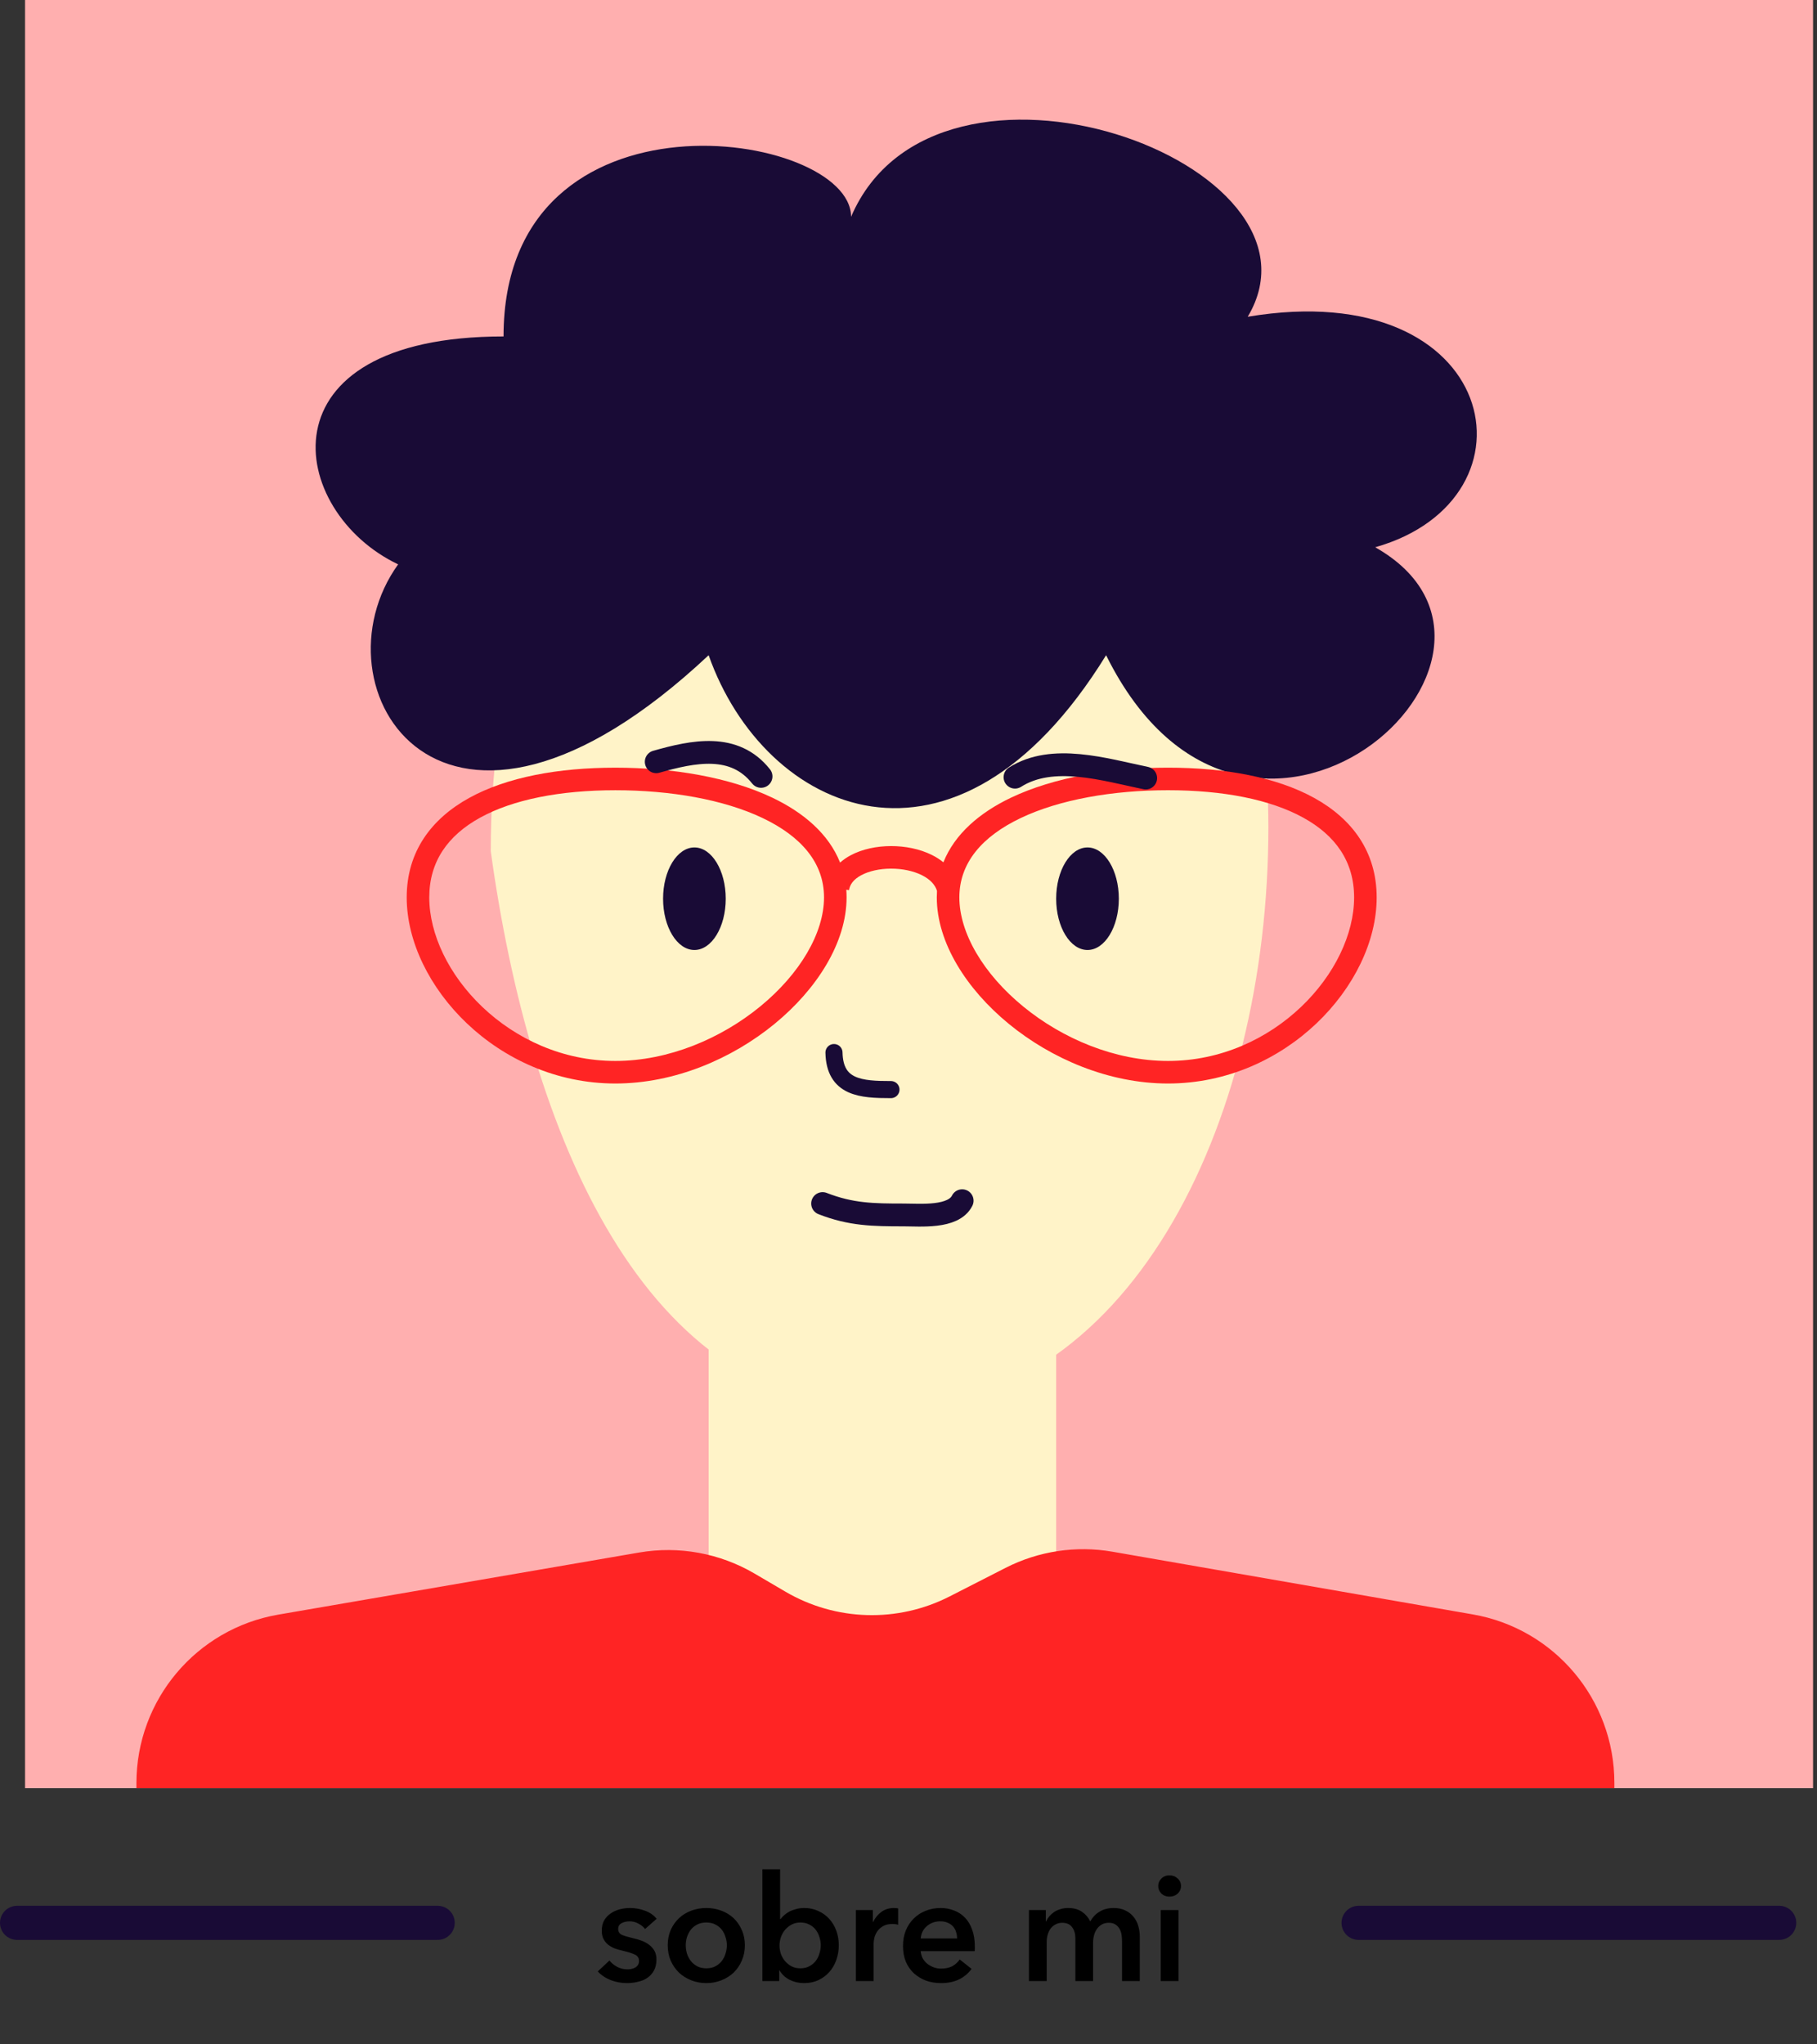 <svg width="152" height="171" viewBox="0 0 152 171" fill="none" xmlns="http://www.w3.org/2000/svg">
<rect x="0" y="0" width="152" height="171" fill="#333333" stroke="none"/>
<g clip-path="url(#clip0)">
<rect width="149.574" height="149.574" transform="translate(2.096)" fill="#FFAFAF"/>
<rect x="59.281" y="89.622" width="29.072" height="55.761" fill="#FFF3C8"/>
<path d="M106.106 69.168C106.106 94.376 94.195 117.957 73.987 117.957C53.778 117.957 44.307 94.782 41.054 71.201C41.054 44.774 53.778 32.171 73.987 32.171C94.195 32.171 106.106 46.714 106.106 69.168Z" fill="#FFF3C8"/>
<path d="M115.042 45.776C131.008 54.805 104.377 78.722 92.53 54.805C79.876 75.305 63.954 68.036 59.281 54.805C36.892 75.793 25.919 57.453 33.307 47.206C24.059 42.813 21.544 28.142 42.124 28.142C42.124 6.457 71.196 10.911 71.196 18.134C78.344 1.453 112.095 13.596 104.377 26.495C125.471 22.955 129.34 41.725 115.042 45.776Z" fill="#190B36"/>
<path fill-rule="evenodd" clip-rule="evenodd" d="M109.026 68.394C111.742 69.892 113.277 72.083 113.277 75.062C113.277 78.133 111.646 81.555 108.832 84.23C106.031 86.893 102.129 88.743 97.709 88.743C93.273 88.743 88.879 86.88 85.59 84.184C82.277 81.468 80.254 78.054 80.254 75.062C80.254 72.186 82.141 69.969 85.397 68.42C88.656 66.87 93.104 66.098 97.709 66.098C102.316 66.098 106.265 66.871 109.026 68.394ZM109.938 66.742C106.788 65.005 102.481 64.211 97.709 64.211C92.934 64.211 88.183 65.006 84.587 66.716C81.971 67.96 79.87 69.746 78.919 72.128C78.624 71.887 78.299 71.684 77.961 71.515C76.933 71.002 75.704 70.766 74.524 70.77C73.347 70.774 72.137 71.017 71.156 71.543C70.842 71.711 70.544 71.914 70.277 72.152C69.33 69.759 67.224 67.965 64.6 66.717C61.004 65.007 56.252 64.212 51.478 64.212C46.705 64.212 42.398 65.005 39.249 66.742C36.053 68.505 34.023 71.267 34.023 75.062C34.023 78.766 35.958 82.655 39.055 85.599C42.165 88.555 46.519 90.63 51.478 90.63C56.421 90.63 61.226 88.568 64.792 85.645C68.333 82.742 70.82 78.844 70.82 75.062C70.82 74.846 70.812 74.633 70.796 74.424L71.026 74.456C71.092 73.979 71.41 73.548 72.048 73.206C72.693 72.86 73.581 72.66 74.53 72.657C75.477 72.654 76.404 72.847 77.118 73.204C77.808 73.547 78.226 74.001 78.384 74.518C78.373 74.697 78.367 74.878 78.367 75.062C78.367 78.844 80.853 82.741 84.394 85.644C87.96 88.567 92.766 90.63 97.709 90.63C102.668 90.63 107.022 88.554 110.132 85.598C113.228 82.655 115.164 78.765 115.164 75.062C115.164 71.266 113.133 68.504 109.938 66.742ZM40.16 68.395C37.445 69.892 35.91 72.083 35.91 75.062C35.91 78.133 37.54 81.556 40.355 84.231C43.155 86.893 47.057 88.743 51.478 88.743C55.914 88.743 60.308 86.88 63.596 84.185C66.909 81.469 68.933 78.055 68.933 75.062C68.933 72.187 67.046 69.97 63.789 68.421C60.53 66.871 56.083 66.099 51.478 66.099C46.87 66.099 42.922 66.872 40.16 68.395Z" fill="#FF2424"/>
<ellipse cx="90.974" cy="75.173" rx="2.621" ry="4.289" fill="#190B36"/>
<ellipse cx="58.09" cy="75.173" rx="2.621" ry="4.289" fill="#190B36"/>
<path d="M69.766 88.041C69.827 90.996 72.026 91.139 74.532 91.139" stroke="#190B36" stroke-width="1.43" stroke-linecap="round" stroke-linejoin="round"/>
<path d="M63.666 64.942C61.43 62.119 58.011 62.833 54.896 63.719" stroke="#190B36" stroke-width="1.906" stroke-linecap="round" stroke-linejoin="round"/>
<path d="M84.908 65.008C88.052 63.009 92.429 64.375 95.843 65.082" stroke="#190B36" stroke-width="1.906" stroke-linecap="round" stroke-linejoin="round"/>
<path d="M68.813 100.67C71.197 101.601 73.05 101.624 75.604 101.624C76.972 101.624 79.757 101.897 80.489 100.432" stroke="#190B36" stroke-width="1.906" stroke-linecap="round" stroke-linejoin="round"/>
<path d="M11.413 149.144C11.413 142.183 16.426 136.234 23.286 135.054L53.461 129.861C56.786 129.289 60.206 129.911 63.117 131.618L65.704 133.135C69.914 135.603 75.091 135.753 79.438 133.534L84.114 131.146C86.873 129.737 90.015 129.262 93.067 129.793L123.202 135.036C130.05 136.227 135.049 142.171 135.049 149.122V218.342C135.049 226.238 128.648 232.64 120.751 232.64H25.71C17.814 232.64 11.413 226.238 11.413 218.342V149.144Z" fill="#FF2424"/>
</g>
<line x1="1.427" y1="160.836" x2="36.615" y2="160.836" stroke="#190B36" stroke-width="2.853" stroke-linecap="round"/>
<line x1="113.65" y1="160.836" x2="148.839" y2="160.836" stroke="#190B36" stroke-width="2.853" stroke-linecap="round"/>
<path d="M53.963 161.351C53.831 161.178 53.65 161.029 53.419 160.906C53.188 160.774 52.937 160.708 52.665 160.708C52.426 160.708 52.208 160.757 52.01 160.856C51.812 160.955 51.713 161.12 51.713 161.351C51.713 161.581 51.82 161.746 52.035 161.845C52.257 161.936 52.578 162.031 52.999 162.13C53.221 162.179 53.444 162.245 53.666 162.327C53.897 162.41 54.103 162.521 54.285 162.661C54.474 162.793 54.627 162.962 54.742 163.168C54.858 163.366 54.915 163.609 54.915 163.898C54.915 164.26 54.845 164.569 54.705 164.825C54.573 165.072 54.392 165.274 54.161 165.431C53.938 165.587 53.675 165.699 53.37 165.764C53.073 165.839 52.764 165.876 52.443 165.876C51.981 165.876 51.532 165.793 51.095 165.628C50.658 165.455 50.295 165.212 50.007 164.899L50.984 163.984C51.148 164.198 51.363 164.376 51.627 164.516C51.89 164.656 52.183 164.726 52.504 164.726C52.611 164.726 52.719 164.714 52.826 164.689C52.941 164.664 53.044 164.627 53.135 164.578C53.234 164.52 53.312 164.446 53.37 164.355C53.428 164.264 53.456 164.153 53.456 164.021C53.456 163.774 53.341 163.597 53.11 163.49C52.888 163.382 52.55 163.275 52.096 163.168C51.874 163.119 51.655 163.057 51.441 162.983C51.235 162.9 51.05 162.797 50.885 162.674C50.72 162.542 50.588 162.381 50.489 162.191C50.39 162.002 50.341 161.767 50.341 161.487C50.341 161.157 50.407 160.873 50.538 160.634C50.679 160.395 50.86 160.201 51.083 160.052C51.305 159.896 51.556 159.78 51.837 159.706C52.117 159.632 52.406 159.595 52.702 159.595C53.131 159.595 53.547 159.669 53.951 159.818C54.363 159.966 54.689 160.193 54.928 160.498L53.963 161.351ZM55.859 162.711C55.859 162.241 55.941 161.816 56.106 161.437C56.279 161.05 56.51 160.72 56.799 160.448C57.087 160.176 57.429 159.966 57.825 159.818C58.221 159.669 58.641 159.595 59.086 159.595C59.531 159.595 59.951 159.669 60.347 159.818C60.743 159.966 61.085 160.176 61.373 160.448C61.662 160.72 61.888 161.05 62.053 161.437C62.226 161.816 62.313 162.241 62.313 162.711C62.313 163.18 62.226 163.609 62.053 163.996C61.888 164.384 61.662 164.718 61.373 164.998C61.085 165.27 60.743 165.484 60.347 165.641C59.951 165.797 59.531 165.876 59.086 165.876C58.641 165.876 58.221 165.797 57.825 165.641C57.429 165.484 57.087 165.27 56.799 164.998C56.51 164.718 56.279 164.384 56.106 163.996C55.941 163.609 55.859 163.18 55.859 162.711ZM57.367 162.711C57.367 162.941 57.4 163.172 57.466 163.403C57.541 163.634 57.648 163.84 57.788 164.021C57.928 164.203 58.105 164.351 58.319 164.466C58.534 164.582 58.789 164.639 59.086 164.639C59.383 164.639 59.638 164.582 59.852 164.466C60.067 164.351 60.244 164.203 60.384 164.021C60.524 163.84 60.627 163.634 60.693 163.403C60.767 163.172 60.804 162.941 60.804 162.711C60.804 162.48 60.767 162.253 60.693 162.031C60.627 161.8 60.524 161.594 60.384 161.412C60.244 161.231 60.067 161.087 59.852 160.98C59.638 160.864 59.383 160.807 59.086 160.807C58.789 160.807 58.534 160.864 58.319 160.98C58.105 161.087 57.928 161.231 57.788 161.412C57.648 161.594 57.541 161.8 57.466 162.031C57.4 162.253 57.367 162.48 57.367 162.711ZM65.26 156.356V160.522H65.297C65.371 160.423 65.466 160.32 65.581 160.213C65.697 160.106 65.833 160.007 65.989 159.916C66.154 159.826 66.344 159.752 66.558 159.694C66.772 159.628 67.015 159.595 67.287 159.595C67.708 159.595 68.095 159.677 68.45 159.842C68.804 159.999 69.109 160.217 69.365 160.498C69.62 160.778 69.818 161.107 69.958 161.487C70.098 161.866 70.168 162.274 70.168 162.711C70.168 163.147 70.098 163.56 69.958 163.947C69.826 164.326 69.632 164.66 69.377 164.948C69.13 165.229 68.825 165.455 68.462 165.628C68.108 165.793 67.704 165.876 67.25 165.876C66.83 165.876 66.434 165.785 66.063 165.604C65.701 165.422 65.416 165.159 65.21 164.812H65.186V165.703H63.776V156.356H65.26ZM68.66 162.711C68.66 162.48 68.623 162.253 68.549 162.031C68.483 161.8 68.379 161.594 68.239 161.412C68.099 161.231 67.922 161.087 67.708 160.98C67.493 160.864 67.242 160.807 66.954 160.807C66.682 160.807 66.438 160.864 66.224 160.98C66.01 161.095 65.824 161.243 65.668 161.425C65.519 161.606 65.404 161.812 65.322 162.043C65.247 162.274 65.21 162.505 65.21 162.735C65.21 162.966 65.247 163.197 65.322 163.428C65.404 163.65 65.519 163.852 65.668 164.034C65.824 164.215 66.01 164.363 66.224 164.479C66.438 164.586 66.682 164.639 66.954 164.639C67.242 164.639 67.493 164.582 67.708 164.466C67.922 164.351 68.099 164.203 68.239 164.021C68.379 163.84 68.483 163.634 68.549 163.403C68.623 163.172 68.66 162.941 68.66 162.711ZM71.599 159.768H73.021V160.757H73.046C73.211 160.411 73.442 160.131 73.738 159.916C74.035 159.702 74.381 159.595 74.777 159.595C74.835 159.595 74.896 159.599 74.962 159.607C75.028 159.607 75.086 159.616 75.135 159.632V160.992C75.037 160.967 74.95 160.951 74.876 160.943C74.81 160.934 74.744 160.93 74.678 160.93C74.34 160.93 74.068 160.992 73.862 161.116C73.656 161.239 73.495 161.388 73.38 161.561C73.264 161.734 73.186 161.911 73.145 162.092C73.104 162.274 73.083 162.418 73.083 162.525V165.703H71.599V159.768ZM80.065 162.142C80.065 161.952 80.036 161.771 79.978 161.598C79.929 161.425 79.846 161.272 79.731 161.14C79.615 161.009 79.467 160.906 79.286 160.831C79.113 160.749 78.906 160.708 78.668 160.708C78.222 160.708 77.843 160.844 77.53 161.116C77.225 161.379 77.056 161.722 77.023 162.142H80.065ZM81.548 162.81C81.548 162.875 81.548 162.941 81.548 163.007C81.548 163.073 81.544 163.139 81.536 163.205H77.023C77.04 163.419 77.093 163.617 77.184 163.799C77.283 163.972 77.41 164.124 77.567 164.256C77.724 164.38 77.901 164.479 78.099 164.553C78.297 164.627 78.503 164.664 78.717 164.664C79.088 164.664 79.401 164.598 79.657 164.466C79.912 164.326 80.122 164.137 80.287 163.898L81.276 164.689C80.691 165.48 79.842 165.876 78.729 165.876C78.268 165.876 77.843 165.806 77.456 165.666C77.068 165.517 76.731 165.311 76.442 165.047C76.162 164.784 75.939 164.462 75.774 164.083C75.618 163.696 75.54 163.259 75.54 162.772C75.54 162.294 75.618 161.862 75.774 161.474C75.939 161.079 76.162 160.745 76.442 160.473C76.722 160.193 77.052 159.978 77.431 159.83C77.819 159.673 78.235 159.595 78.68 159.595C79.092 159.595 79.471 159.665 79.817 159.805C80.172 159.937 80.477 160.139 80.732 160.411C80.988 160.675 81.186 161.009 81.326 161.412C81.474 161.808 81.548 162.274 81.548 162.81ZM93.16 159.595C93.548 159.595 93.877 159.665 94.15 159.805C94.43 159.937 94.656 160.114 94.829 160.337C95.011 160.559 95.143 160.815 95.225 161.103C95.308 161.392 95.349 161.689 95.349 161.994V165.703H93.865V162.414C93.865 162.241 93.853 162.059 93.828 161.87C93.803 161.68 93.75 161.511 93.667 161.363C93.585 161.206 93.469 161.079 93.321 160.98C93.181 160.881 92.991 160.831 92.752 160.831C92.522 160.831 92.324 160.881 92.159 160.98C91.994 161.079 91.858 161.206 91.751 161.363C91.644 161.52 91.566 161.697 91.516 161.895C91.467 162.084 91.442 162.274 91.442 162.463V165.703H89.958V162.117C89.958 161.746 89.868 161.441 89.686 161.202C89.513 160.955 89.237 160.831 88.858 160.831C88.635 160.831 88.442 160.881 88.277 160.98C88.112 161.07 87.976 161.19 87.869 161.338C87.77 161.487 87.692 161.66 87.634 161.858C87.584 162.047 87.56 162.241 87.56 162.439V165.703H86.076V159.768H87.486V160.72H87.51C87.576 160.572 87.663 160.432 87.77 160.3C87.885 160.168 88.017 160.048 88.165 159.941C88.322 159.834 88.499 159.752 88.697 159.694C88.895 159.628 89.113 159.595 89.352 159.595C89.814 159.595 90.197 159.698 90.502 159.904C90.807 160.11 91.042 160.382 91.207 160.72C91.405 160.357 91.668 160.081 91.998 159.892C92.328 159.694 92.715 159.595 93.16 159.595ZM97.1 159.768H98.584V165.703H97.1V159.768ZM96.89 157.753C96.89 157.514 96.976 157.308 97.15 157.135C97.331 156.953 97.558 156.863 97.829 156.863C98.102 156.863 98.328 156.949 98.51 157.122C98.699 157.287 98.794 157.497 98.794 157.753C98.794 158.008 98.699 158.223 98.51 158.396C98.328 158.561 98.102 158.643 97.829 158.643C97.558 158.643 97.331 158.556 97.15 158.383C96.976 158.202 96.89 157.992 96.89 157.753Z" fill="black"/>
<defs>
<clipPath id="clip0">
<rect width="149.574" height="149.574" fill="white" transform="translate(2.096)"/>
</clipPath>
</defs>
</svg>
